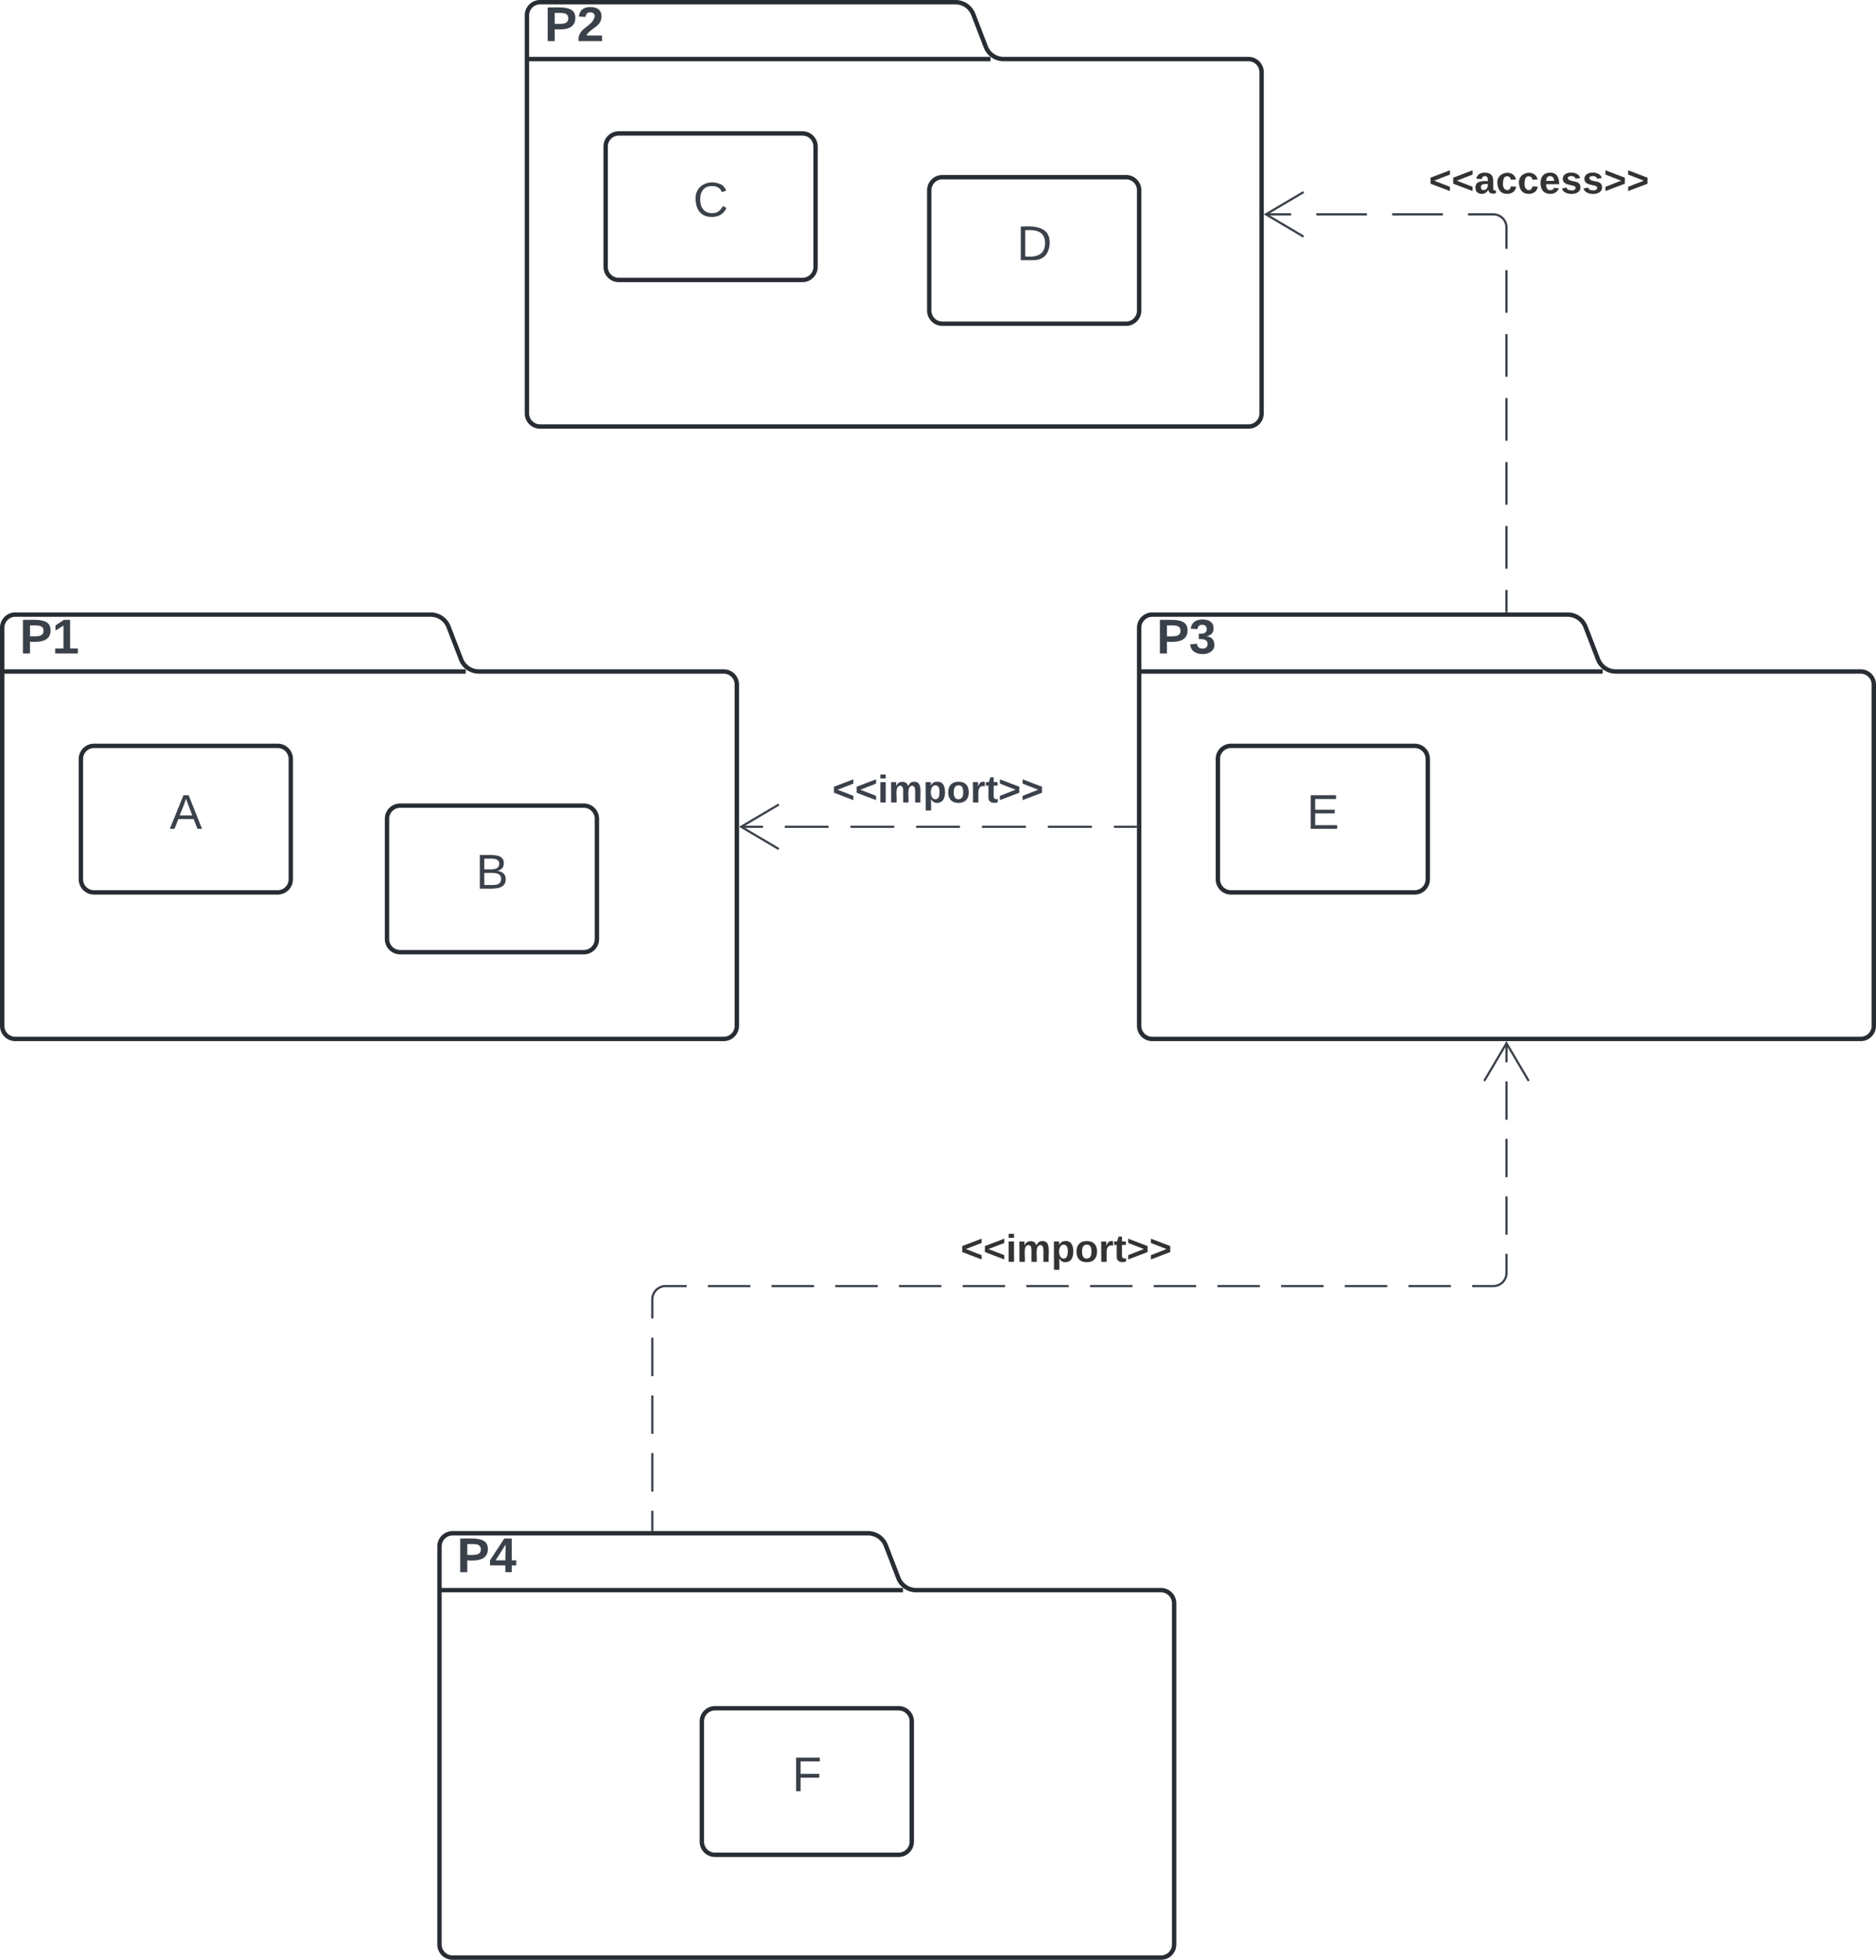 <svg xmlns="http://www.w3.org/2000/svg" xmlns:xlink="http://www.w3.org/1999/xlink" xmlns:lucid="lucid" width="858" height="896"><g transform="translate(-319 -19)" lucid:page-tab-id="0_0"><path d="M0 0h1500v1000H0z" fill="#fff"/><path d="M529.85 320.4A8.74 8.74 0 0 0 538 326h112a6 6 0 0 1 6 6v156a6 6 0 0 1-6 6H326a6 6 0 0 1-6-6V306a6 6 0 0 1 6-6h190a8.74 8.74 0 0 1 8.15 5.6zM320 326h212" stroke="#282c33" stroke-width="2" fill="#fff"/><use xlink:href="#a" transform="matrix(1,0,0,1,328,300) translate(0 17.778)"/><path d="M356 366a6 6 0 0 1 6-6h84a6 6 0 0 1 6 6v55a6 6 0 0 1-6 6h-84a6 6 0 0 1-6-6z" stroke="#282c33" stroke-width="2" fill="#fff"/><use xlink:href="#b" transform="matrix(1,0,0,1,364,368) translate(32.593 29.944)"/><path d="M496 393.33a6 6 0 0 1 6-6h84a6 6 0 0 1 6 6v55a6 6 0 0 1-6 6h-84a6 6 0 0 1-6-6z" stroke="#282c33" stroke-width="2" fill="#fff"/><use xlink:href="#c" transform="matrix(1,0,0,1,504,395.333) translate(32.593 29.944)"/><path d="M1049.85 320.4a8.74 8.74 0 0 0 8.15 5.6h112a6 6 0 0 1 6 6v156a6 6 0 0 1-6 6H846a6 6 0 0 1-6-6V306a6 6 0 0 1 6-6h190a8.74 8.74 0 0 1 8.15 5.6zM840 326h212" stroke="#282c33" stroke-width="2" fill="#fff"/><use xlink:href="#d" transform="matrix(1,0,0,1,848,300) translate(0 17.778)"/><path d="M876 366a6 6 0 0 1 6-6h84a6 6 0 0 1 6 6v55a6 6 0 0 1-6 6h-84a6 6 0 0 1-6-6z" stroke="#282c33" stroke-width="2" fill="#fff"/><use xlink:href="#e" transform="matrix(1,0,0,1,884,368) translate(32.593 29.944)"/><path d="M729.85 740.4A8.74 8.74 0 0 0 738 746h112a6 6 0 0 1 6 6v156a6 6 0 0 1-6 6H526a6 6 0 0 1-6-6V726a6 6 0 0 1 6-6h190a8.74 8.74 0 0 1 8.15 5.6zM520 746h212" stroke="#282c33" stroke-width="2" fill="#fff"/><use xlink:href="#f" transform="matrix(1,0,0,1,528,720) translate(0 17.778)"/><path d="M640 806a6 6 0 0 1 6-6h84a6 6 0 0 1 6 6v55a6 6 0 0 1-6 6h-84a6 6 0 0 1-6-6z" stroke="#282c33" stroke-width="2" fill="#fff"/><use xlink:href="#g" transform="matrix(1,0,0,1,648,808) translate(33.241 29.944)"/><path d="M617.33 718.5v-8.8m0-8.78v-17.6m0-8.78v-17.58m0-8.8V630.6m0-8.8V613l.08-.94.23-.9.36-.88.48-.8.6-.72.73-.6.8-.5.88-.37.9-.23.95-.07h9.7m9.72 0h19.42m9.7 0h19.43m9.7 0h19.43m9.7 0h19.43m9.7 0h19.42m9.7 0h19.43m9.72 0h19.42m9.7 0h19.43m9.7 0h19.43m9.7 0h19.43m9.7 0h19.42m9.7 0h19.43m9.7 0h9.72l.94-.07.9-.22.88-.35.8-.5.72-.6.6-.72.5-.8.37-.88.23-.9.07-.95v-8.76m0-8.75v-17.53m0-8.76v-17.5m0-8.76v-17.52m0-8.75v-8.76" stroke="#3a414a" fill="none"/><path d="M617.8 719h-.94v-.5h.95z" stroke="#3a414a" stroke-width=".05" fill="#3a414a"/><path d="M1018.18 513.2L1008 495.98l-10.18 17.22" stroke="#3a414a" fill="none"/><use xlink:href="#h" transform="matrix(1,0,0,1,758.346,581.667) translate(0 14.222)"/><path d="M838.5 397h-10.06m-10.05 0h-20.12m-10.06 0h-20.1m-10.06 0H738m-10.02 0h-20.02m-10 0h-20.03m-10 0H657.9" stroke="#3a414a" fill="none"/><path d="M839 397.48h-.5v-.96h.5z" stroke="#3a414a" stroke-width=".05" fill="#3a414a"/><path d="M675.2 386.82L657.98 397l17.22 10.18" stroke="#3a414a" fill="none"/><use xlink:href="#i" transform="matrix(1,0,0,1,699.679,371.667) translate(0 14.222)"/><path d="M769.85 40.4A8.74 8.74 0 0 0 778 46h112a6 6 0 0 1 6 6v156a6 6 0 0 1-6 6H566a6 6 0 0 1-6-6V26a6 6 0 0 1 6-6h190a8.74 8.74 0 0 1 8.15 5.6zM560 46h212" stroke="#282c33" stroke-width="2" fill="#fff"/><use xlink:href="#j" transform="matrix(1,0,0,1,568,20) translate(0 17.778)"/><path d="M596 86a6 6 0 0 1 6-6h84a6 6 0 0 1 6 6v55a6 6 0 0 1-6 6h-84a6 6 0 0 1-6-6z" stroke="#282c33" stroke-width="2" fill="#fff"/><use xlink:href="#k" transform="matrix(1,0,0,1,604,88) translate(32.006 29.944)"/><path d="M744 106a6 6 0 0 1 6-6h84a6 6 0 0 1 6 6v55a6 6 0 0 1-6 6h-84a6 6 0 0 1-6-6z" stroke="#282c33" stroke-width="2" fill="#fff"/><use xlink:href="#l" transform="matrix(1,0,0,1,752,108) translate(32.006 29.944)"/><path d="M1008 298.5v-9.75m0-9.75v-19.5m0-9.75v-19.5m0-9.75V201m0-9.75v-19.5m0-9.75v-19.5m0-9.75V123l-.07-.94-.22-.9-.35-.88-.5-.8-.6-.72-.72-.6-.8-.5-.88-.37-.9-.23-.95-.07h-11.57m-11.56 0h-23.13m-11.57 0h-23.13m-11.56 0H897.9" stroke="#3a414a" fill="none"/><path d="M1008.48 299h-.96v-.5h.96z" stroke="#3a414a" stroke-width=".05" fill="#3a414a"/><path d="M915.2 106.82L897.98 117l17.22 10.18" stroke="#3a414a" fill="none"/><use xlink:href="#m" transform="matrix(1,0,0,1,972.531,93.218) translate(0 14.222)"/><defs><path fill="#3a414a" d="M24-248c93 1 206-16 204 79-1 75-69 88-152 82V0H24v-248zm52 121c47 0 100 7 100-41 0-47-54-39-100-39v80" id="n"/><path fill="#3a414a" d="M23 0v-37h61v-169l-59 37v-38l62-41h46v211h57V0H23" id="o"/><g id="a"><use transform="matrix(0.062,0,0,0.062,0,0)" xlink:href="#n"/><use transform="matrix(0.062,0,0,0.062,14.815,0)" xlink:href="#o"/></g><path fill="#3a414a" d="M205 0l-28-72H64L36 0H1l101-248h38L239 0h-34zm-38-99l-47-123c-12 45-31 82-46 123h93" id="p"/><use transform="matrix(0.062,0,0,0.062,0,0)" xlink:href="#p" id="b"/><path fill="#3a414a" d="M160-131c35 5 61 23 61 61C221 17 115-2 30 0v-248c76 3 177-17 177 60 0 33-19 50-47 57zm-97-11c50-1 110 9 110-42 0-47-63-36-110-37v79zm0 115c55-2 124 14 124-45 0-56-70-42-124-44v89" id="q"/><use transform="matrix(0.062,0,0,0.062,0,0)" xlink:href="#q" id="c"/><path fill="#3a414a" d="M128-127c34 4 56 21 59 58 7 91-148 94-172 28-4-9-6-17-7-26l51-5c1 24 16 35 40 36 23 0 39-12 38-36-1-31-31-36-65-34v-40c32 2 59-3 59-33 0-20-13-33-34-33s-33 13-35 32l-50-3c6-44 37-68 86-68 50 0 83 20 83 66 0 35-22 52-53 58" id="r"/><g id="d"><use transform="matrix(0.062,0,0,0.062,0,0)" xlink:href="#n"/><use transform="matrix(0.062,0,0,0.062,14.815,0)" xlink:href="#r"/></g><path fill="#3a414a" d="M30 0v-248h187v28H63v79h144v27H63v87h162V0H30" id="s"/><use transform="matrix(0.062,0,0,0.062,0,0)" xlink:href="#s" id="e"/><path fill="#3a414a" d="M165-50V0h-47v-50H5v-38l105-160h55v161h33v37h-33zm-47-37l2-116L46-87h72" id="t"/><g id="f"><use transform="matrix(0.062,0,0,0.062,0,0)" xlink:href="#n"/><use transform="matrix(0.062,0,0,0.062,14.815,0)" xlink:href="#t"/></g><path fill="#3a414a" d="M63-220v92h138v28H63V0H30v-248h175v28H63" id="u"/><use transform="matrix(0.062,0,0,0.062,0,0)" xlink:href="#u" id="g"/><path fill="#333" d="M15-91v-56l181-69v40L49-119l147 57v40" id="v"/><path fill="#333" d="M25-224v-37h50v37H25zM25 0v-190h50V0H25" id="w"/><path fill="#333" d="M220-157c-53 9-28 100-34 157h-49v-107c1-27-5-49-29-50C55-147 81-57 75 0H25l-1-190h47c2 12-1 28 3 38 10-53 101-56 108 0 13-22 24-43 59-42 82 1 51 116 57 194h-49v-107c-1-25-5-48-29-50" id="x"/><path fill="#333" d="M135-194c53 0 70 44 70 98 0 56-19 98-73 100-31 1-45-17-59-34 3 33 2 69 2 105H25l-1-265h48c2 10 0 23 3 31 11-24 29-35 60-35zM114-30c33 0 39-31 40-66 0-38-9-64-40-64-56 0-55 130 0 130" id="y"/><path fill="#333" d="M110-194c64 0 96 36 96 99 0 64-35 99-97 99-61 0-95-36-95-99 0-62 34-99 96-99zm-1 164c35 0 45-28 45-65 0-40-10-65-43-65-34 0-45 26-45 65 0 36 10 65 43 65" id="z"/><path fill="#333" d="M135-150c-39-12-60 13-60 57V0H25l-1-190h47c2 13-1 29 3 40 6-28 27-53 61-41v41" id="A"/><path fill="#333" d="M115-3C79 11 28 4 28-45v-112H4v-33h27l15-45h31v45h36v33H77v99c-1 23 16 31 38 25v30" id="B"/><path fill="#333" d="M15-22v-40l146-57-146-57v-40l181 69v56" id="C"/><g id="h"><use transform="matrix(0.049,0,0,0.049,0,0)" xlink:href="#v"/><use transform="matrix(0.049,0,0,0.049,10.37,0)" xlink:href="#v"/><use transform="matrix(0.049,0,0,0.049,20.741,0)" xlink:href="#w"/><use transform="matrix(0.049,0,0,0.049,25.679,0)" xlink:href="#x"/><use transform="matrix(0.049,0,0,0.049,41.481,0)" xlink:href="#y"/><use transform="matrix(0.049,0,0,0.049,52.296,0)" xlink:href="#z"/><use transform="matrix(0.049,0,0,0.049,63.111,0)" xlink:href="#A"/><use transform="matrix(0.049,0,0,0.049,70.025,0)" xlink:href="#B"/><use transform="matrix(0.049,0,0,0.049,75.901,0)" xlink:href="#C"/><use transform="matrix(0.049,0,0,0.049,86.272,0)" xlink:href="#C"/></g><path fill="#3a414a" d="M15-91v-56l181-69v40L49-119l147 57v40" id="D"/><path fill="#3a414a" d="M25-224v-37h50v37H25zM25 0v-190h50V0H25" id="E"/><path fill="#3a414a" d="M220-157c-53 9-28 100-34 157h-49v-107c1-27-5-49-29-50C55-147 81-57 75 0H25l-1-190h47c2 12-1 28 3 38 10-53 101-56 108 0 13-22 24-43 59-42 82 1 51 116 57 194h-49v-107c-1-25-5-48-29-50" id="F"/><path fill="#3a414a" d="M135-194c53 0 70 44 70 98 0 56-19 98-73 100-31 1-45-17-59-34 3 33 2 69 2 105H25l-1-265h48c2 10 0 23 3 31 11-24 29-35 60-35zM114-30c33 0 39-31 40-66 0-38-9-64-40-64-56 0-55 130 0 130" id="G"/><path fill="#3a414a" d="M110-194c64 0 96 36 96 99 0 64-35 99-97 99-61 0-95-36-95-99 0-62 34-99 96-99zm-1 164c35 0 45-28 45-65 0-40-10-65-43-65-34 0-45 26-45 65 0 36 10 65 43 65" id="H"/><path fill="#3a414a" d="M135-150c-39-12-60 13-60 57V0H25l-1-190h47c2 13-1 29 3 40 6-28 27-53 61-41v41" id="I"/><path fill="#3a414a" d="M115-3C79 11 28 4 28-45v-112H4v-33h27l15-45h31v45h36v33H77v99c-1 23 16 31 38 25v30" id="J"/><path fill="#3a414a" d="M15-22v-40l146-57-146-57v-40l181 69v56" id="K"/><g id="i"><use transform="matrix(0.049,0,0,0.049,0,0)" xlink:href="#D"/><use transform="matrix(0.049,0,0,0.049,10.37,0)" xlink:href="#D"/><use transform="matrix(0.049,0,0,0.049,20.741,0)" xlink:href="#E"/><use transform="matrix(0.049,0,0,0.049,25.679,0)" xlink:href="#F"/><use transform="matrix(0.049,0,0,0.049,41.481,0)" xlink:href="#G"/><use transform="matrix(0.049,0,0,0.049,52.296,0)" xlink:href="#H"/><use transform="matrix(0.049,0,0,0.049,63.111,0)" xlink:href="#I"/><use transform="matrix(0.049,0,0,0.049,70.025,0)" xlink:href="#J"/><use transform="matrix(0.049,0,0,0.049,75.901,0)" xlink:href="#K"/><use transform="matrix(0.049,0,0,0.049,86.272,0)" xlink:href="#K"/></g><path fill="#3a414a" d="M182-182c0 78-84 86-111 141h115V0H12c-6-101 99-100 120-180 1-22-12-31-33-32-23 0-32 14-35 34l-49-3c5-45 32-70 84-70 51 0 83 22 83 69" id="L"/><g id="j"><use transform="matrix(0.062,0,0,0.062,0,0)" xlink:href="#n"/><use transform="matrix(0.062,0,0,0.062,14.815,0)" xlink:href="#L"/></g><path fill="#3a414a" d="M212-179c-10-28-35-45-73-45-59 0-87 40-87 99 0 60 29 101 89 101 43 0 62-24 78-52l27 14C228-24 195 4 139 4 59 4 22-46 18-125c-6-104 99-153 187-111 19 9 31 26 39 46" id="M"/><use transform="matrix(0.062,0,0,0.062,0,0)" xlink:href="#M" id="k"/><path fill="#3a414a" d="M30-248c118-7 216 8 213 122C240-48 200 0 122 0H30v-248zM63-27c89 8 146-16 146-99s-60-101-146-95v194" id="N"/><use transform="matrix(0.062,0,0,0.062,0,0)" xlink:href="#N" id="l"/><path fill="#333" d="M133-34C117-15 103 5 69 4 32 3 11-16 11-54c-1-60 55-63 116-61 1-26-3-47-28-47-18 1-26 9-28 27l-52-2c7-38 36-58 82-57s74 22 75 68l1 82c-1 14 12 18 25 15v27c-30 8-71 5-69-32zm-48 3c29 0 43-24 42-57-32 0-66-3-65 30 0 17 8 27 23 27" id="O"/><path fill="#333" d="M190-63c-7 42-38 67-86 67-59 0-84-38-90-98-12-110 154-137 174-36l-49 2c-2-19-15-32-35-32-30 0-35 28-38 64-6 74 65 87 74 30" id="P"/><path fill="#333" d="M185-48c-13 30-37 53-82 52C43 2 14-33 14-96s30-98 90-98c62 0 83 45 84 108H66c0 31 8 55 39 56 18 0 30-7 34-22zm-45-69c5-46-57-63-70-21-2 6-4 13-4 21h74" id="Q"/><path fill="#333" d="M137-138c1-29-70-34-71-4 15 46 118 7 119 86 1 83-164 76-172 9l43-7c4 19 20 25 44 25 33 8 57-30 24-41C81-84 22-81 20-136c-2-80 154-74 161-7" id="R"/><g id="m"><use transform="matrix(0.049,0,0,0.049,0,0)" xlink:href="#v"/><use transform="matrix(0.049,0,0,0.049,10.37,0)" xlink:href="#v"/><use transform="matrix(0.049,0,0,0.049,20.741,0)" xlink:href="#O"/><use transform="matrix(0.049,0,0,0.049,30.617,0)" xlink:href="#P"/><use transform="matrix(0.049,0,0,0.049,40.494,0)" xlink:href="#P"/><use transform="matrix(0.049,0,0,0.049,50.37,0)" xlink:href="#Q"/><use transform="matrix(0.049,0,0,0.049,60.247,0)" xlink:href="#R"/><use transform="matrix(0.049,0,0,0.049,70.123,0)" xlink:href="#R"/><use transform="matrix(0.049,0,0,0.049,80,0)" xlink:href="#C"/><use transform="matrix(0.049,0,0,0.049,90.37,0)" xlink:href="#C"/></g></defs></g></svg>